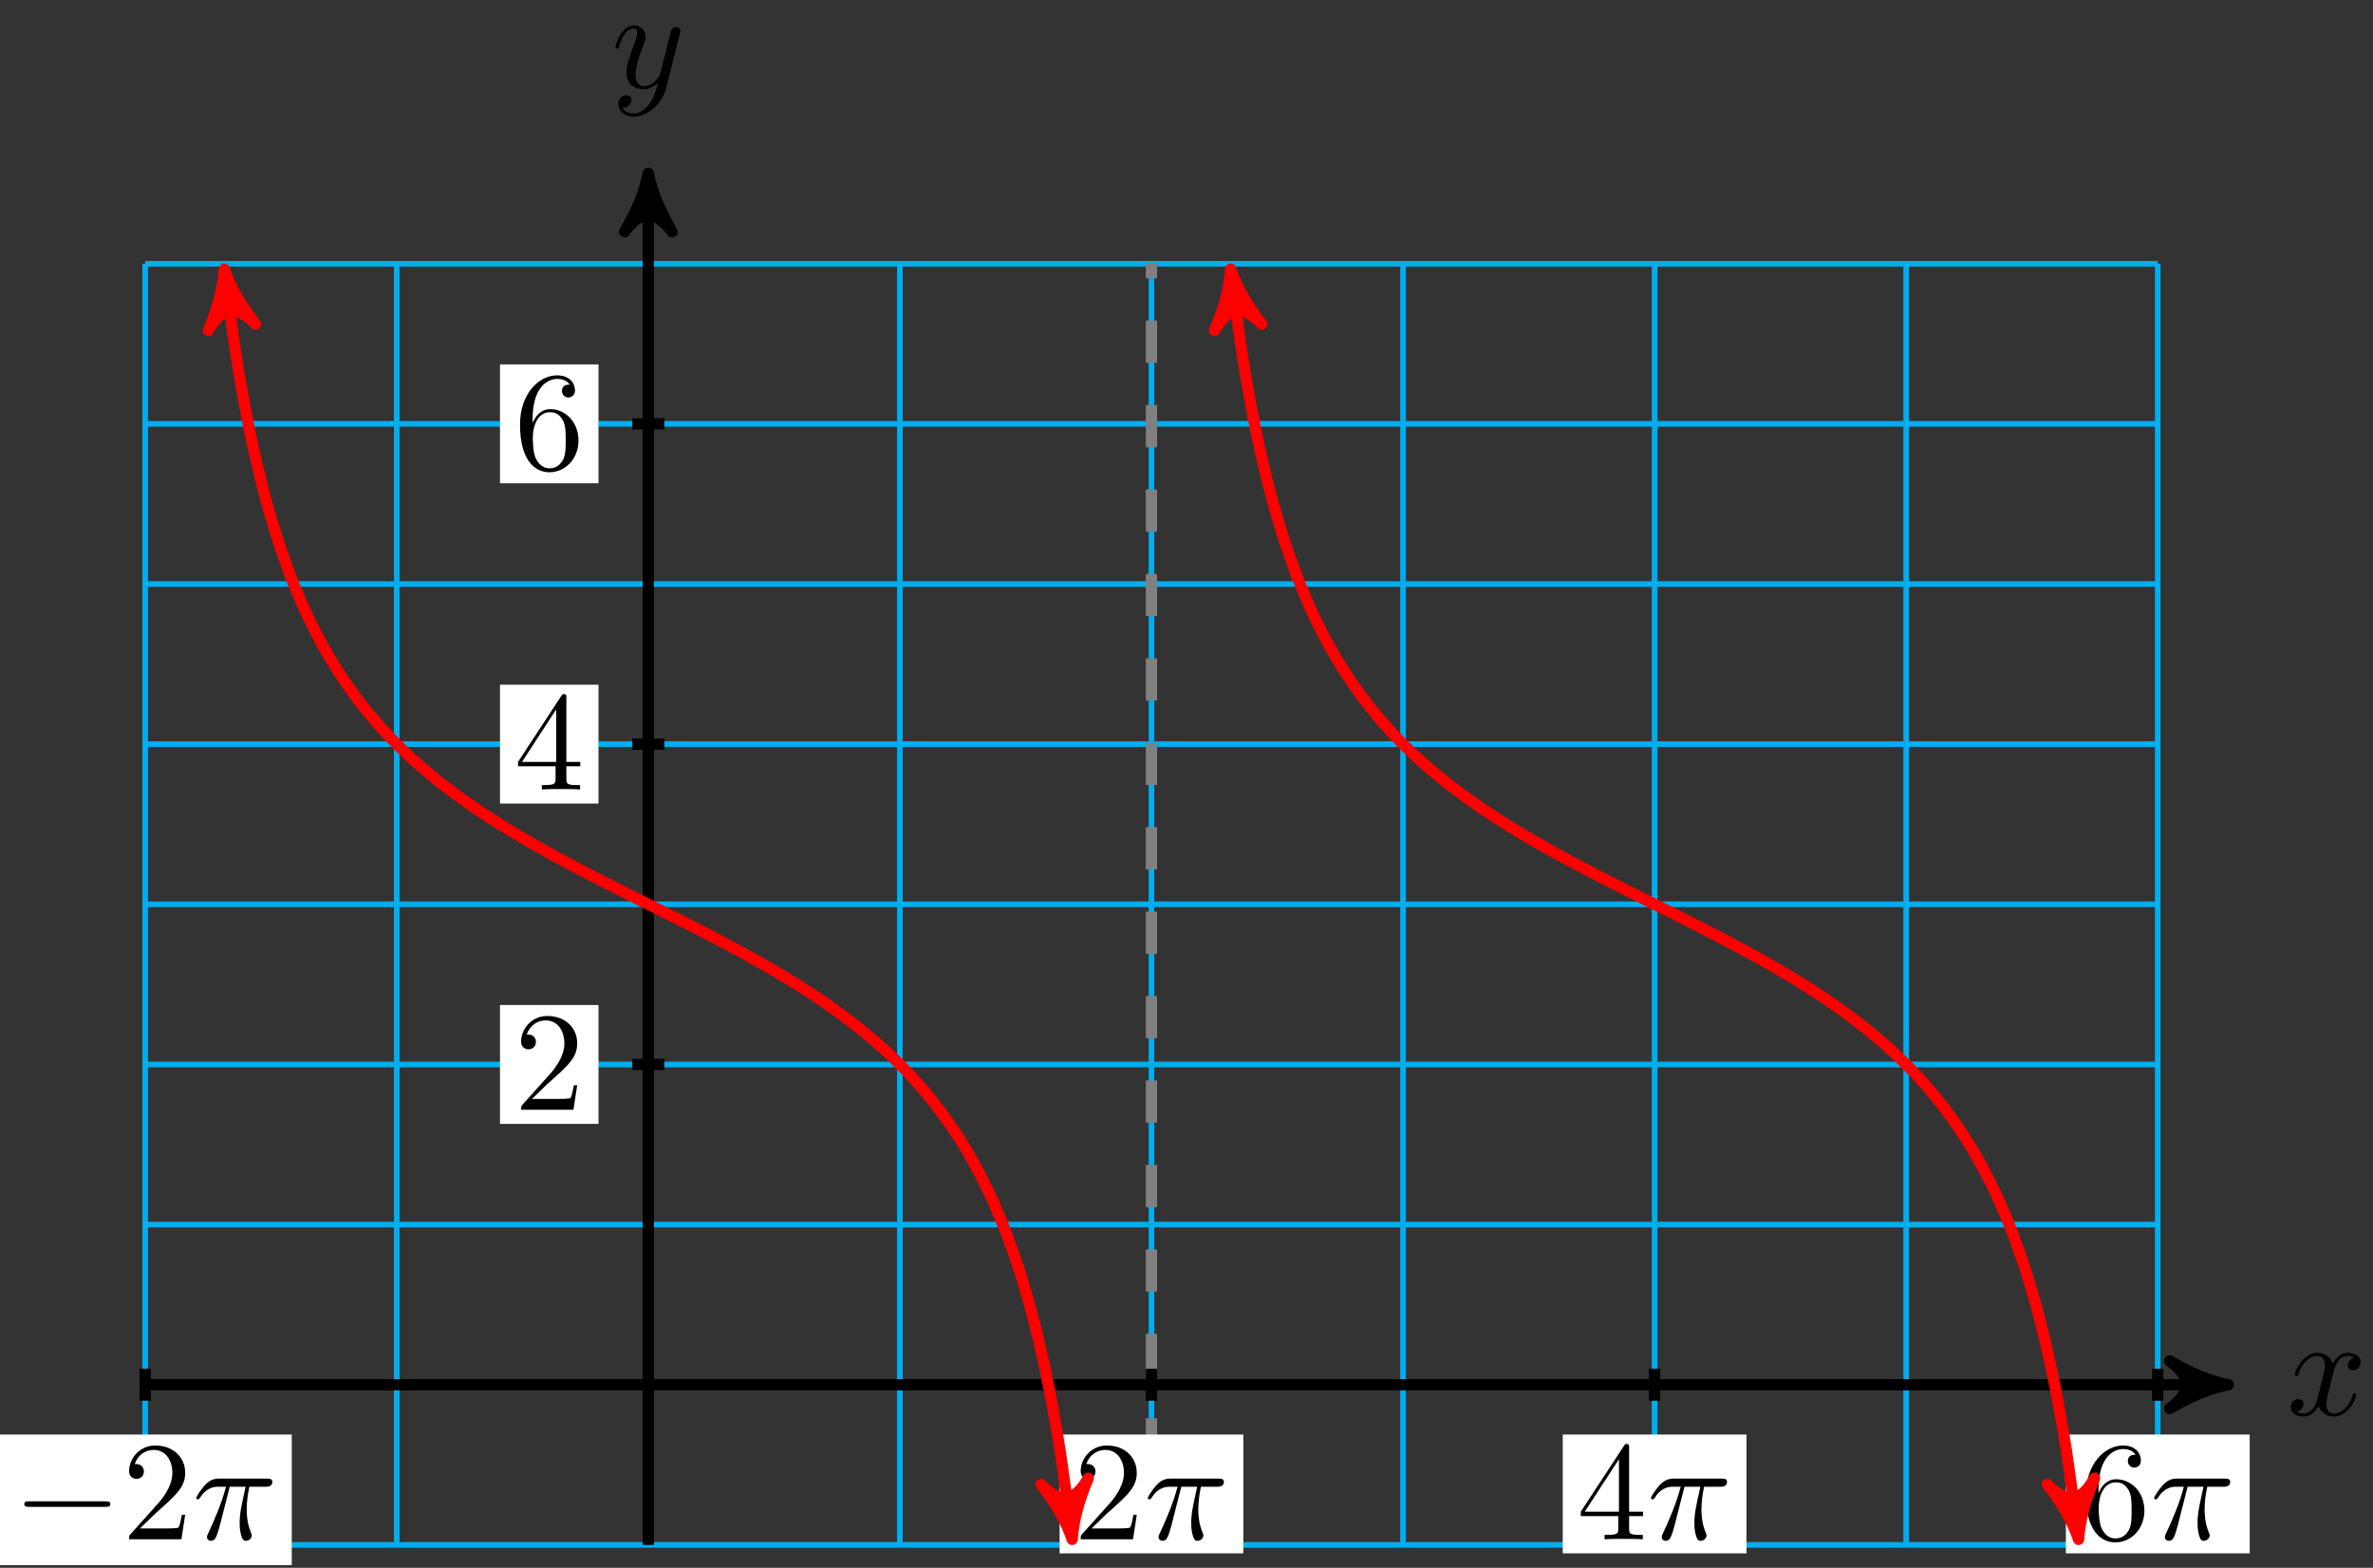 <?xml version="1.0" encoding="UTF-8"?>
<svg xmlns="http://www.w3.org/2000/svg" xmlns:xlink="http://www.w3.org/1999/xlink" width="168pt" height="111pt" viewBox="0 0 168 111" version="1.1">
<rect x="0" y="0" width="168" height="111" fill="#333333" stroke="none"/>
<defs>
<g>
<symbol overflow="visible" id="glyph0-0">
<path style="stroke:none;" d=""/>
</symbol>
<symbol overflow="visible" id="glyph0-1">
<path style="stroke:none;" d="M 3.328 -3.016 C 3.391 -3.266 3.625 -4.188 4.312 -4.188 C 4.359 -4.188 4.609 -4.188 4.812 -4.062 C 4.531 -4 4.344 -3.766 4.344 -3.516 C 4.344 -3.359 4.453 -3.172 4.719 -3.172 C 4.938 -3.172 5.25 -3.344 5.25 -3.75 C 5.25 -4.266 4.672 -4.406 4.328 -4.406 C 3.75 -4.406 3.406 -3.875 3.281 -3.656 C 3.031 -4.312 2.5 -4.406 2.203 -4.406 C 1.172 -4.406 0.594 -3.125 0.594 -2.875 C 0.594 -2.766 0.703 -2.766 0.719 -2.766 C 0.797 -2.766 0.828 -2.797 0.844 -2.875 C 1.188 -3.938 1.844 -4.188 2.188 -4.188 C 2.375 -4.188 2.719 -4.094 2.719 -3.516 C 2.719 -3.203 2.547 -2.547 2.188 -1.141 C 2.031 -0.531 1.672 -0.109 1.234 -0.109 C 1.172 -0.109 0.953 -0.109 0.734 -0.234 C 0.984 -0.297 1.203 -0.5 1.203 -0.781 C 1.203 -1.047 0.984 -1.125 0.844 -1.125 C 0.531 -1.125 0.297 -0.875 0.297 -0.547 C 0.297 -0.094 0.781 0.109 1.219 0.109 C 1.891 0.109 2.25 -0.594 2.266 -0.641 C 2.391 -0.281 2.75 0.109 3.344 0.109 C 4.375 0.109 4.938 -1.172 4.938 -1.422 C 4.938 -1.531 4.859 -1.531 4.828 -1.531 C 4.734 -1.531 4.719 -1.484 4.688 -1.422 C 4.359 -0.344 3.688 -0.109 3.375 -0.109 C 2.984 -0.109 2.828 -0.422 2.828 -0.766 C 2.828 -0.984 2.875 -1.203 2.984 -1.641 Z M 3.328 -3.016 "/>
</symbol>
<symbol overflow="visible" id="glyph0-2">
<path style="stroke:none;" d="M 4.844 -3.797 C 4.891 -3.938 4.891 -3.953 4.891 -4.031 C 4.891 -4.203 4.75 -4.297 4.594 -4.297 C 4.5 -4.297 4.344 -4.234 4.25 -4.094 C 4.234 -4.031 4.141 -3.734 4.109 -3.547 C 4.031 -3.297 3.969 -3.016 3.906 -2.75 L 3.453 -0.953 C 3.422 -0.812 2.984 -0.109 2.328 -0.109 C 1.828 -0.109 1.719 -0.547 1.719 -0.922 C 1.719 -1.375 1.891 -2 2.219 -2.875 C 2.375 -3.281 2.422 -3.391 2.422 -3.594 C 2.422 -4.031 2.109 -4.406 1.609 -4.406 C 0.656 -4.406 0.297 -2.953 0.297 -2.875 C 0.297 -2.766 0.391 -2.766 0.406 -2.766 C 0.516 -2.766 0.516 -2.797 0.562 -2.953 C 0.844 -3.891 1.234 -4.188 1.578 -4.188 C 1.656 -4.188 1.828 -4.188 1.828 -3.875 C 1.828 -3.625 1.719 -3.359 1.656 -3.172 C 1.25 -2.109 1.078 -1.547 1.078 -1.078 C 1.078 -0.188 1.703 0.109 2.297 0.109 C 2.688 0.109 3.016 -0.062 3.297 -0.344 C 3.172 0.172 3.047 0.672 2.656 1.203 C 2.391 1.531 2.016 1.828 1.562 1.828 C 1.422 1.828 0.969 1.797 0.797 1.406 C 0.953 1.406 1.094 1.406 1.219 1.281 C 1.328 1.203 1.422 1.062 1.422 0.875 C 1.422 0.562 1.156 0.531 1.062 0.531 C 0.828 0.531 0.5 0.688 0.5 1.172 C 0.5 1.672 0.938 2.047 1.562 2.047 C 2.578 2.047 3.609 1.141 3.891 0.016 Z M 4.844 -3.797 "/>
</symbol>
<symbol overflow="visible" id="glyph0-3">
<path style="stroke:none;" d="M 2.641 -3.719 L 3.766 -3.719 C 3.438 -2.25 3.344 -1.812 3.344 -1.141 C 3.344 -1 3.344 -0.734 3.422 -0.391 C 3.531 0.047 3.641 0.109 3.781 0.109 C 3.984 0.109 4.203 -0.062 4.203 -0.266 C 4.203 -0.328 4.203 -0.344 4.141 -0.484 C 3.844 -1.203 3.844 -1.859 3.844 -2.141 C 3.844 -2.656 3.922 -3.203 4.031 -3.719 L 5.156 -3.719 C 5.297 -3.719 5.656 -3.719 5.656 -4.062 C 5.656 -4.297 5.438 -4.297 5.25 -4.297 L 1.906 -4.297 C 1.688 -4.297 1.312 -4.297 0.875 -3.828 C 0.531 -3.438 0.266 -2.984 0.266 -2.938 C 0.266 -2.922 0.266 -2.828 0.391 -2.828 C 0.469 -2.828 0.484 -2.875 0.547 -2.953 C 1.031 -3.719 1.609 -3.719 1.812 -3.719 L 2.375 -3.719 C 2.062 -2.516 1.531 -1.312 1.109 -0.406 C 1.031 -0.25 1.031 -0.234 1.031 -0.156 C 1.031 0.031 1.188 0.109 1.312 0.109 C 1.609 0.109 1.688 -0.172 1.812 -0.531 C 1.953 -1 1.953 -1.016 2.078 -1.516 Z M 2.641 -3.719 "/>
</symbol>
<symbol overflow="visible" id="glyph1-0">
<path style="stroke:none;" d=""/>
</symbol>
<symbol overflow="visible" id="glyph1-1">
<path style="stroke:none;" d="M 1.266 -0.766 L 2.328 -1.797 C 3.875 -3.172 4.469 -3.703 4.469 -4.703 C 4.469 -5.844 3.578 -6.641 2.359 -6.641 C 1.234 -6.641 0.5 -5.719 0.5 -4.828 C 0.5 -4.281 1 -4.281 1.031 -4.281 C 1.203 -4.281 1.547 -4.391 1.547 -4.812 C 1.547 -5.062 1.359 -5.328 1.016 -5.328 C 0.938 -5.328 0.922 -5.328 0.891 -5.312 C 1.109 -5.969 1.656 -6.328 2.234 -6.328 C 3.141 -6.328 3.562 -5.516 3.562 -4.703 C 3.562 -3.906 3.078 -3.125 2.516 -2.5 L 0.609 -0.375 C 0.5 -0.266 0.5 -0.234 0.5 0 L 4.203 0 L 4.469 -1.734 L 4.234 -1.734 C 4.172 -1.438 4.109 -1 4 -0.844 C 3.938 -0.766 3.281 -0.766 3.062 -0.766 Z M 1.266 -0.766 "/>
</symbol>
<symbol overflow="visible" id="glyph1-2">
<path style="stroke:none;" d="M 2.938 -1.641 L 2.938 -0.781 C 2.938 -0.422 2.906 -0.312 2.172 -0.312 L 1.969 -0.312 L 1.969 0 C 2.375 -0.031 2.891 -0.031 3.312 -0.031 C 3.734 -0.031 4.25 -0.031 4.672 0 L 4.672 -0.312 L 4.453 -0.312 C 3.719 -0.312 3.703 -0.422 3.703 -0.781 L 3.703 -1.641 L 4.688 -1.641 L 4.688 -1.953 L 3.703 -1.953 L 3.703 -6.484 C 3.703 -6.688 3.703 -6.75 3.531 -6.75 C 3.453 -6.75 3.422 -6.75 3.344 -6.625 L 0.281 -1.953 L 0.281 -1.641 Z M 2.984 -1.953 L 0.562 -1.953 L 2.984 -5.672 Z M 2.984 -1.953 "/>
</symbol>
<symbol overflow="visible" id="glyph1-3">
<path style="stroke:none;" d="M 1.312 -3.266 L 1.312 -3.516 C 1.312 -6.031 2.547 -6.391 3.062 -6.391 C 3.297 -6.391 3.719 -6.328 3.938 -5.984 C 3.781 -5.984 3.391 -5.984 3.391 -5.547 C 3.391 -5.234 3.625 -5.078 3.844 -5.078 C 4 -5.078 4.312 -5.172 4.312 -5.562 C 4.312 -6.156 3.875 -6.641 3.047 -6.641 C 1.766 -6.641 0.422 -5.359 0.422 -3.156 C 0.422 -0.484 1.578 0.219 2.5 0.219 C 3.609 0.219 4.562 -0.719 4.562 -2.031 C 4.562 -3.297 3.672 -4.25 2.562 -4.25 C 1.891 -4.25 1.516 -3.75 1.312 -3.266 Z M 2.5 -0.062 C 1.875 -0.062 1.578 -0.656 1.516 -0.812 C 1.328 -1.281 1.328 -2.078 1.328 -2.25 C 1.328 -3.031 1.656 -4.031 2.547 -4.031 C 2.719 -4.031 3.172 -4.031 3.484 -3.406 C 3.656 -3.047 3.656 -2.531 3.656 -2.047 C 3.656 -1.562 3.656 -1.062 3.484 -0.703 C 3.188 -0.109 2.734 -0.062 2.5 -0.062 Z M 2.5 -0.062 "/>
</symbol>
<symbol overflow="visible" id="glyph2-0">
<path style="stroke:none;" d=""/>
</symbol>
<symbol overflow="visible" id="glyph2-1">
<path style="stroke:none;" d="M 6.562 -2.297 C 6.734 -2.297 6.922 -2.297 6.922 -2.5 C 6.922 -2.688 6.734 -2.688 6.562 -2.688 L 1.172 -2.688 C 1 -2.688 0.828 -2.688 0.828 -2.5 C 0.828 -2.297 1 -2.297 1.172 -2.297 Z M 6.562 -2.297 "/>
</symbol>
</g>
</defs>
<g id="surface1">
<path style="fill:none;stroke-width:0.399;stroke-linecap:butt;stroke-linejoin:miter;stroke:rgb(0%,67.839%,93.729%);stroke-opacity:1;stroke-miterlimit:10;" d="M -35.62 -11.339 L 106.862 -11.339 M -35.62 0.001 L 106.862 0.001 M -35.62 11.34 L 106.862 11.34 M -35.62 22.676 L 106.862 22.676 M -35.62 34.016 L 106.862 34.016 M -35.62 45.355 L 106.862 45.355 M -35.62 56.691 L 106.862 56.691 M -35.62 68.031 L 106.862 68.031 M -35.62 79.366 L 106.862 79.366 M -35.62 -11.339 L -35.62 79.37 M -17.811 -11.339 L -17.811 79.37 M 0.001 -11.339 L 0.001 79.37 M 17.809 -11.339 L 17.809 79.37 M 35.621 -11.339 L 35.621 79.37 M 53.433 -11.339 L 53.433 79.37 M 71.242 -11.339 L 71.242 79.37 M 89.054 -11.339 L 89.054 79.37 M 106.862 -11.339 L 106.862 79.37 " transform="matrix(1,0,0,-1,45.898,98.04)"/>
<path style="fill:none;stroke-width:0.797;stroke-linecap:butt;stroke-linejoin:miter;stroke:rgb(50%,50%,50%);stroke-opacity:1;stroke-dasharray:2.989,2.989;stroke-miterlimit:10;" d="M 35.621 -11.339 L 35.621 79.37 " transform="matrix(1,0,0,-1,45.898,98.04)"/>
<path style="fill:none;stroke-width:0.797;stroke-linecap:butt;stroke-linejoin:miter;stroke:rgb(0%,0%,0%);stroke-opacity:1;stroke-miterlimit:10;" d="M -35.62 0.001 L 110.819 0.001 " transform="matrix(1,0,0,-1,45.898,98.04)"/>
<path style="fill-rule:nonzero;fill:rgb(0%,0%,0%);fill-opacity:1;stroke-width:0.797;stroke-linecap:butt;stroke-linejoin:round;stroke:rgb(0%,0%,0%);stroke-opacity:1;stroke-miterlimit:10;" d="M 1.037 0.001 C -0.26 0.258 -1.553 0.778 -3.107 1.684 C -1.553 0.516 -1.553 -0.519 -3.107 -1.683 C -1.553 -0.777 -0.26 -0.257 1.037 0.001 Z M 1.037 0.001 " transform="matrix(1,0,0,-1,156.717,98.04)"/>
<g style="fill:rgb(0%,0%,0%);fill-opacity:1;">
  <use xlink:href="#glyph0-1" x="161.871" y="100.185"/>
</g>
<path style="fill:none;stroke-width:0.797;stroke-linecap:butt;stroke-linejoin:miter;stroke:rgb(0%,0%,0%);stroke-opacity:1;stroke-miterlimit:10;" d="M 0.001 -11.339 L 0.001 84.737 " transform="matrix(1,0,0,-1,45.898,98.04)"/>
<path style="fill-rule:nonzero;fill:rgb(0%,0%,0%);fill-opacity:1;stroke-width:0.797;stroke-linecap:butt;stroke-linejoin:round;stroke:rgb(0%,0%,0%);stroke-opacity:1;stroke-miterlimit:10;" d="M 1.038 -0.001 C -0.259 0.261 -1.556 0.776 -3.107 1.683 C -1.556 0.519 -1.556 -0.516 -3.107 -1.684 C -1.556 -0.778 -0.259 -0.259 1.038 -0.001 Z M 1.038 -0.001 " transform="matrix(0,-1,-1,0,45.898,13.3)"/>
<g style="fill:rgb(0%,0%,0%);fill-opacity:1;">
  <use xlink:href="#glyph0-2" x="43.277" y="6.209"/>
</g>
<path style="fill:none;stroke-width:0.797;stroke-linecap:butt;stroke-linejoin:miter;stroke:rgb(0%,0%,0%);stroke-opacity:1;stroke-miterlimit:10;" d="M 1.134 22.676 L -1.132 22.676 " transform="matrix(1,0,0,-1,45.898,98.04)"/>
<path style=" stroke:none;fill-rule:nonzero;fill:rgb(100%,100%,100%);fill-opacity:1;" d="M 35.398 79.57 L 42.371 79.57 L 42.371 71.156 L 35.398 71.156 Z M 35.398 79.57 "/>
<g style="fill:rgb(0%,0%,0%);fill-opacity:1;">
  <use xlink:href="#glyph1-1" x="36.394" y="78.572"/>
</g>
<path style="fill:none;stroke-width:0.797;stroke-linecap:butt;stroke-linejoin:miter;stroke:rgb(0%,0%,0%);stroke-opacity:1;stroke-miterlimit:10;" d="M 1.134 45.355 L -1.132 45.355 " transform="matrix(1,0,0,-1,45.898,98.04)"/>
<path style=" stroke:none;fill-rule:nonzero;fill:rgb(100%,100%,100%);fill-opacity:1;" d="M 35.398 56.891 L 42.371 56.891 L 42.371 48.477 L 35.398 48.477 Z M 35.398 56.891 "/>
<g style="fill:rgb(0%,0%,0%);fill-opacity:1;">
  <use xlink:href="#glyph1-2" x="36.394" y="55.895"/>
</g>
<path style="fill:none;stroke-width:0.797;stroke-linecap:butt;stroke-linejoin:miter;stroke:rgb(0%,0%,0%);stroke-opacity:1;stroke-miterlimit:10;" d="M 1.134 68.031 L -1.132 68.031 " transform="matrix(1,0,0,-1,45.898,98.04)"/>
<path style=" stroke:none;fill-rule:nonzero;fill:rgb(100%,100%,100%);fill-opacity:1;" d="M 35.398 34.215 L 42.371 34.215 L 42.371 25.801 L 35.398 25.801 Z M 35.398 34.215 "/>
<g style="fill:rgb(0%,0%,0%);fill-opacity:1;">
  <use xlink:href="#glyph1-3" x="36.394" y="33.217"/>
</g>
<path style="fill:none;stroke-width:0.797;stroke-linecap:butt;stroke-linejoin:miter;stroke:rgb(0%,0%,0%);stroke-opacity:1;stroke-miterlimit:10;" d="M -35.62 1.133 L -35.62 -1.132 " transform="matrix(1,0,0,-1,45.898,98.04)"/>
<path style=" stroke:none;fill-rule:nonzero;fill:rgb(100%,100%,100%);fill-opacity:1;" d="M -0.105 110.809 L 20.656 110.809 L 20.656 101.566 L -0.105 101.566 Z M -0.105 110.809 "/>
<g style="fill:rgb(0%,0%,0%);fill-opacity:1;">
  <use xlink:href="#glyph2-1" x="0.893" y="108.982"/>
</g>
<g style="fill:rgb(0%,0%,0%);fill-opacity:1;">
  <use xlink:href="#glyph1-1" x="8.641" y="108.982"/>
</g>
<g style="fill:rgb(0%,0%,0%);fill-opacity:1;">
  <use xlink:href="#glyph0-3" x="13.623" y="108.982"/>
</g>
<path style="fill:none;stroke-width:0.797;stroke-linecap:butt;stroke-linejoin:miter;stroke:rgb(0%,0%,0%);stroke-opacity:1;stroke-miterlimit:10;" d="M 35.621 1.133 L 35.621 -1.132 " transform="matrix(1,0,0,-1,45.898,98.04)"/>
<path style=" stroke:none;fill-rule:nonzero;fill:rgb(100%,100%,100%);fill-opacity:1;" d="M 75.016 109.977 L 88.023 109.977 L 88.023 101.566 L 75.016 101.566 Z M 75.016 109.977 "/>
<g style="fill:rgb(0%,0%,0%);fill-opacity:1;">
  <use xlink:href="#glyph1-1" x="76.01" y="108.982"/>
</g>
<g style="fill:rgb(0%,0%,0%);fill-opacity:1;">
  <use xlink:href="#glyph0-3" x="80.991" y="108.982"/>
</g>
<path style="fill:none;stroke-width:0.797;stroke-linecap:butt;stroke-linejoin:miter;stroke:rgb(0%,0%,0%);stroke-opacity:1;stroke-miterlimit:10;" d="M 71.242 1.133 L 71.242 -1.132 " transform="matrix(1,0,0,-1,45.898,98.04)"/>
<path style=" stroke:none;fill-rule:nonzero;fill:rgb(100%,100%,100%);fill-opacity:1;" d="M 110.637 109.977 L 123.645 109.977 L 123.645 101.566 L 110.637 101.566 Z M 110.637 109.977 "/>
<g style="fill:rgb(0%,0%,0%);fill-opacity:1;">
  <use xlink:href="#glyph1-2" x="111.632" y="108.982"/>
</g>
<g style="fill:rgb(0%,0%,0%);fill-opacity:1;">
  <use xlink:href="#glyph0-3" x="116.613" y="108.982"/>
</g>
<path style="fill:none;stroke-width:0.797;stroke-linecap:butt;stroke-linejoin:miter;stroke:rgb(0%,0%,0%);stroke-opacity:1;stroke-miterlimit:10;" d="M 106.862 1.133 L 106.862 -1.132 " transform="matrix(1,0,0,-1,45.898,98.04)"/>
<path style=" stroke:none;fill-rule:nonzero;fill:rgb(100%,100%,100%);fill-opacity:1;" d="M 146.258 109.977 L 159.27 109.977 L 159.27 101.566 L 146.258 101.566 Z M 146.258 109.977 "/>
<g style="fill:rgb(0%,0%,0%);fill-opacity:1;">
  <use xlink:href="#glyph1-3" x="147.254" y="108.982"/>
</g>
<g style="fill:rgb(0%,0%,0%);fill-opacity:1;">
  <use xlink:href="#glyph0-3" x="152.235" y="108.982"/>
</g>
<path style="fill:none;stroke-width:0.797;stroke-linecap:butt;stroke-linejoin:miter;stroke:rgb(100%,0%,0%);stroke-opacity:1;stroke-miterlimit:10;" d="M -29.881 77.952 C -29.385 74.187 -29.385 74.187 -29.127 72.519 C -28.866 70.851 -28.448 68.632 -28.186 67.355 C -27.924 66.077 -27.506 64.327 -27.249 63.312 C -26.987 62.3 -26.569 60.878 -26.307 60.054 C -26.045 59.23 -25.628 58.05 -25.37 57.363 C -25.108 56.671 -24.69 55.675 -24.428 55.093 C -24.167 54.507 -23.749 53.652 -23.487 53.148 C -23.229 52.644 -22.811 51.902 -22.549 51.461 C -22.288 51.019 -21.87 50.363 -21.608 49.972 C -21.35 49.582 -20.932 48.996 -20.671 48.648 C -20.409 48.297 -19.991 47.773 -19.729 47.457 C -19.471 47.144 -19.053 46.664 -18.792 46.379 C -18.53 46.093 -18.112 45.656 -17.85 45.394 C -17.593 45.133 -17.171 44.73 -16.913 44.488 C -16.651 44.246 -16.233 43.875 -15.971 43.652 C -15.71 43.426 -15.292 43.078 -15.034 42.867 C -14.772 42.66 -14.354 42.332 -14.093 42.137 C -13.831 41.937 -13.413 41.633 -13.155 41.445 C -12.893 41.258 -12.475 40.969 -12.214 40.789 C -11.952 40.613 -11.534 40.336 -11.276 40.168 C -11.015 40 -10.597 39.734 -10.335 39.574 C -10.073 39.41 -9.655 39.156 -9.393 39 C -9.136 38.848 -8.718 38.601 -8.456 38.449 C -8.194 38.301 -7.776 38.062 -7.515 37.918 C -7.257 37.773 -6.839 37.543 -6.577 37.398 C -6.315 37.258 -5.897 37.031 -5.636 36.894 C -5.378 36.754 -4.96 36.535 -4.698 36.398 C -4.437 36.262 -4.019 36.047 -3.757 35.91 C -3.499 35.777 -3.081 35.566 -2.819 35.434 C -2.558 35.301 -2.14 35.09 -1.878 34.957 C -1.62 34.824 -1.198 34.617 -0.941 34.484 C -0.679 34.355 -0.261 34.144 0.001 34.016 C 0.263 33.887 0.681 33.676 0.938 33.547 C 1.2 33.414 1.618 33.207 1.88 33.074 C 2.141 32.941 2.559 32.73 2.817 32.598 C 3.079 32.469 3.497 32.254 3.759 32.121 C 4.02 31.984 4.438 31.77 4.696 31.633 C 4.958 31.496 5.376 31.277 5.637 31.137 C 5.899 31 6.317 30.773 6.575 30.633 C 6.837 30.488 7.255 30.258 7.516 30.113 C 7.778 29.969 8.196 29.731 8.458 29.582 C 8.716 29.43 9.133 29.184 9.395 29.031 C 9.657 28.875 10.075 28.621 10.337 28.457 C 10.594 28.297 11.012 28.031 11.274 27.863 C 11.536 27.695 11.954 27.418 12.215 27.242 C 12.473 27.063 12.891 26.774 13.153 26.586 C 13.415 26.399 13.833 26.094 14.094 25.895 C 14.352 25.699 14.774 25.371 15.032 25.164 C 15.294 24.953 15.711 24.606 15.973 24.379 C 16.235 24.156 16.653 23.785 16.911 23.543 C 17.172 23.301 17.59 22.899 17.852 22.637 C 18.114 22.375 18.532 21.938 18.79 21.653 C 19.051 21.363 19.469 20.887 19.731 20.574 C 19.993 20.258 20.411 19.735 20.668 19.383 C 20.93 19.035 21.348 18.449 21.61 18.059 C 21.872 17.668 22.289 17.012 22.547 16.575 C 22.809 16.133 23.227 15.387 23.489 14.883 C 23.75 14.379 24.168 13.524 24.43 12.938 C 24.688 12.356 25.106 11.36 25.368 10.668 C 25.629 9.981 26.047 8.801 26.309 7.977 C 26.567 7.153 26.985 5.731 27.246 4.719 C 27.508 3.704 27.926 1.958 28.188 0.68 C 28.446 -0.597 28.864 -2.82 29.125 -4.488 C 29.387 -6.155 30.067 -11.343 29.879 -9.921 " transform="matrix(1,0,0,-1,45.898,98.04)"/>
<path style="fill-rule:nonzero;fill:rgb(100%,0%,0%);fill-opacity:1;stroke-width:0.797;stroke-linecap:butt;stroke-linejoin:round;stroke:rgb(100%,0%,0%);stroke-opacity:1;stroke-miterlimit:10;" d="M 1.037 0 C -0.257 0.26 -1.553 0.776 -3.108 1.685 C -1.555 0.516 -1.553 -0.52 -3.108 -1.684 C -1.555 -0.776 -0.258 -0.26 1.037 0 Z M 1.037 0 " transform="matrix(-0.13,-0.992,-0.992,0.13,16.017,20.086)"/>
<path style="fill-rule:nonzero;fill:rgb(100%,0%,0%);fill-opacity:1;stroke-width:0.797;stroke-linecap:butt;stroke-linejoin:round;stroke:rgb(100%,0%,0%);stroke-opacity:1;stroke-miterlimit:10;" d="M 1.036 -0.002 C -0.261 0.258 -1.552 0.778 -3.108 1.683 C -1.555 0.518 -1.552 -0.518 -3.107 -1.682 C -1.555 -0.778 -0.258 -0.258 1.036 -0.002 Z M 1.036 -0.002 " transform="matrix(0.13,0.992,0.992,-0.13,75.778,107.96)"/>
<path style="fill:none;stroke-width:0.797;stroke-linecap:butt;stroke-linejoin:miter;stroke:rgb(100%,0%,0%);stroke-opacity:1;stroke-miterlimit:10;" d="M 41.363 77.952 C 41.855 74.187 41.855 74.187 42.117 72.519 C 42.375 70.851 42.793 68.632 43.055 67.355 C 43.316 66.077 43.734 64.327 43.996 63.312 C 44.254 62.3 44.676 60.878 44.934 60.054 C 45.195 59.23 45.613 58.05 45.875 57.363 C 46.137 56.671 46.555 55.675 46.812 55.093 C 47.074 54.507 47.492 53.652 47.754 53.148 C 48.016 52.644 48.433 51.902 48.691 51.461 C 48.953 51.019 49.371 50.363 49.633 49.972 C 49.894 49.582 50.312 48.996 50.57 48.648 C 50.832 48.297 51.25 47.773 51.512 47.457 C 51.773 47.144 52.191 46.664 52.453 46.379 C 52.711 46.093 53.129 45.656 53.39 45.394 C 53.652 45.133 54.07 44.73 54.332 44.488 C 54.59 44.246 55.008 43.875 55.269 43.652 C 55.531 43.426 55.949 43.078 56.211 42.867 C 56.468 42.66 56.886 42.332 57.148 42.137 C 57.41 41.937 57.828 41.633 58.09 41.445 C 58.347 41.258 58.765 40.969 59.027 40.789 C 59.289 40.613 59.707 40.336 59.968 40.168 C 60.23 40 60.648 39.734 60.906 39.574 C 61.168 39.41 61.586 39.156 61.847 39 C 62.109 38.848 62.527 38.601 62.785 38.449 C 63.046 38.301 63.464 38.062 63.726 37.918 C 63.988 37.773 64.406 37.543 64.664 37.398 C 64.925 37.258 65.343 37.031 65.605 36.894 C 65.867 36.754 66.285 36.535 66.542 36.398 C 66.804 36.262 67.222 36.047 67.484 35.91 C 67.746 35.777 68.164 35.566 68.425 35.434 C 68.683 35.301 69.101 35.09 69.363 34.957 C 69.624 34.824 70.042 34.617 70.304 34.484 C 70.562 34.355 70.98 34.144 71.242 34.016 C 71.503 33.887 71.921 33.676 72.183 33.547 C 72.441 33.414 72.859 33.207 73.12 33.074 C 73.382 32.941 73.8 32.73 74.062 32.598 C 74.32 32.469 74.738 32.254 74.999 32.121 C 75.261 31.984 75.679 31.77 75.941 31.633 C 76.199 31.496 76.62 31.277 76.878 31.137 C 77.14 31 77.558 30.773 77.82 30.633 C 78.081 30.488 78.499 30.258 78.757 30.113 C 79.019 29.969 79.437 29.731 79.698 29.582 C 79.96 29.43 80.378 29.184 80.636 29.031 C 80.898 28.875 81.316 28.621 81.577 28.457 C 81.839 28.297 82.257 28.031 82.515 27.863 C 82.777 27.695 83.195 27.418 83.456 27.242 C 83.718 27.063 84.136 26.774 84.398 26.586 C 84.655 26.399 85.073 26.094 85.335 25.895 C 85.597 25.699 86.015 25.371 86.276 25.164 C 86.534 24.953 86.952 24.606 87.214 24.379 C 87.476 24.156 87.894 23.785 88.155 23.543 C 88.413 23.301 88.831 22.899 89.093 22.637 C 89.355 22.375 89.773 21.938 90.034 21.653 C 90.292 21.363 90.71 20.887 90.972 20.574 C 91.233 20.258 91.651 19.735 91.913 19.383 C 92.171 19.035 92.593 18.449 92.851 18.059 C 93.112 17.668 93.53 17.012 93.792 16.575 C 94.054 16.133 94.472 15.387 94.729 14.883 C 94.991 14.379 95.409 13.524 95.671 12.938 C 95.933 12.356 96.35 11.36 96.608 10.668 C 96.87 9.981 97.288 8.801 97.55 7.977 C 97.811 7.153 98.229 5.731 98.487 4.719 C 98.749 3.704 99.167 1.958 99.429 0.68 C 99.69 -0.597 100.108 -2.82 100.37 -4.488 C 100.628 -6.155 101.307 -11.343 101.12 -9.921 " transform="matrix(1,0,0,-1,45.898,98.04)"/>
<path style="fill-rule:nonzero;fill:rgb(100%,0%,0%);fill-opacity:1;stroke-width:0.797;stroke-linecap:butt;stroke-linejoin:round;stroke:rgb(100%,0%,0%);stroke-opacity:1;stroke-miterlimit:10;" d="M 1.037 0.001 C -0.257 0.257 -1.553 0.777 -3.109 1.682 C -1.555 0.518 -1.553 -0.519 -3.107 -1.682 C -1.555 -0.778 -0.258 -0.259 1.037 0.001 Z M 1.037 0.001 " transform="matrix(-0.13,-0.992,-0.992,0.13,87.261,20.086)"/>
<path style="fill-rule:nonzero;fill:rgb(100%,0%,0%);fill-opacity:1;stroke-width:0.797;stroke-linecap:butt;stroke-linejoin:round;stroke:rgb(100%,0%,0%);stroke-opacity:1;stroke-miterlimit:10;" d="M 1.037 0.001 C -0.261 0.261 -1.552 0.777 -3.108 1.685 C -1.555 0.517 -1.553 -0.52 -3.107 -1.683 C -1.555 -0.775 -0.258 -0.259 1.037 0.001 Z M 1.037 0.001 " transform="matrix(0.13,0.992,0.992,-0.13,147.021,107.96)"/>
</g>
</svg>
